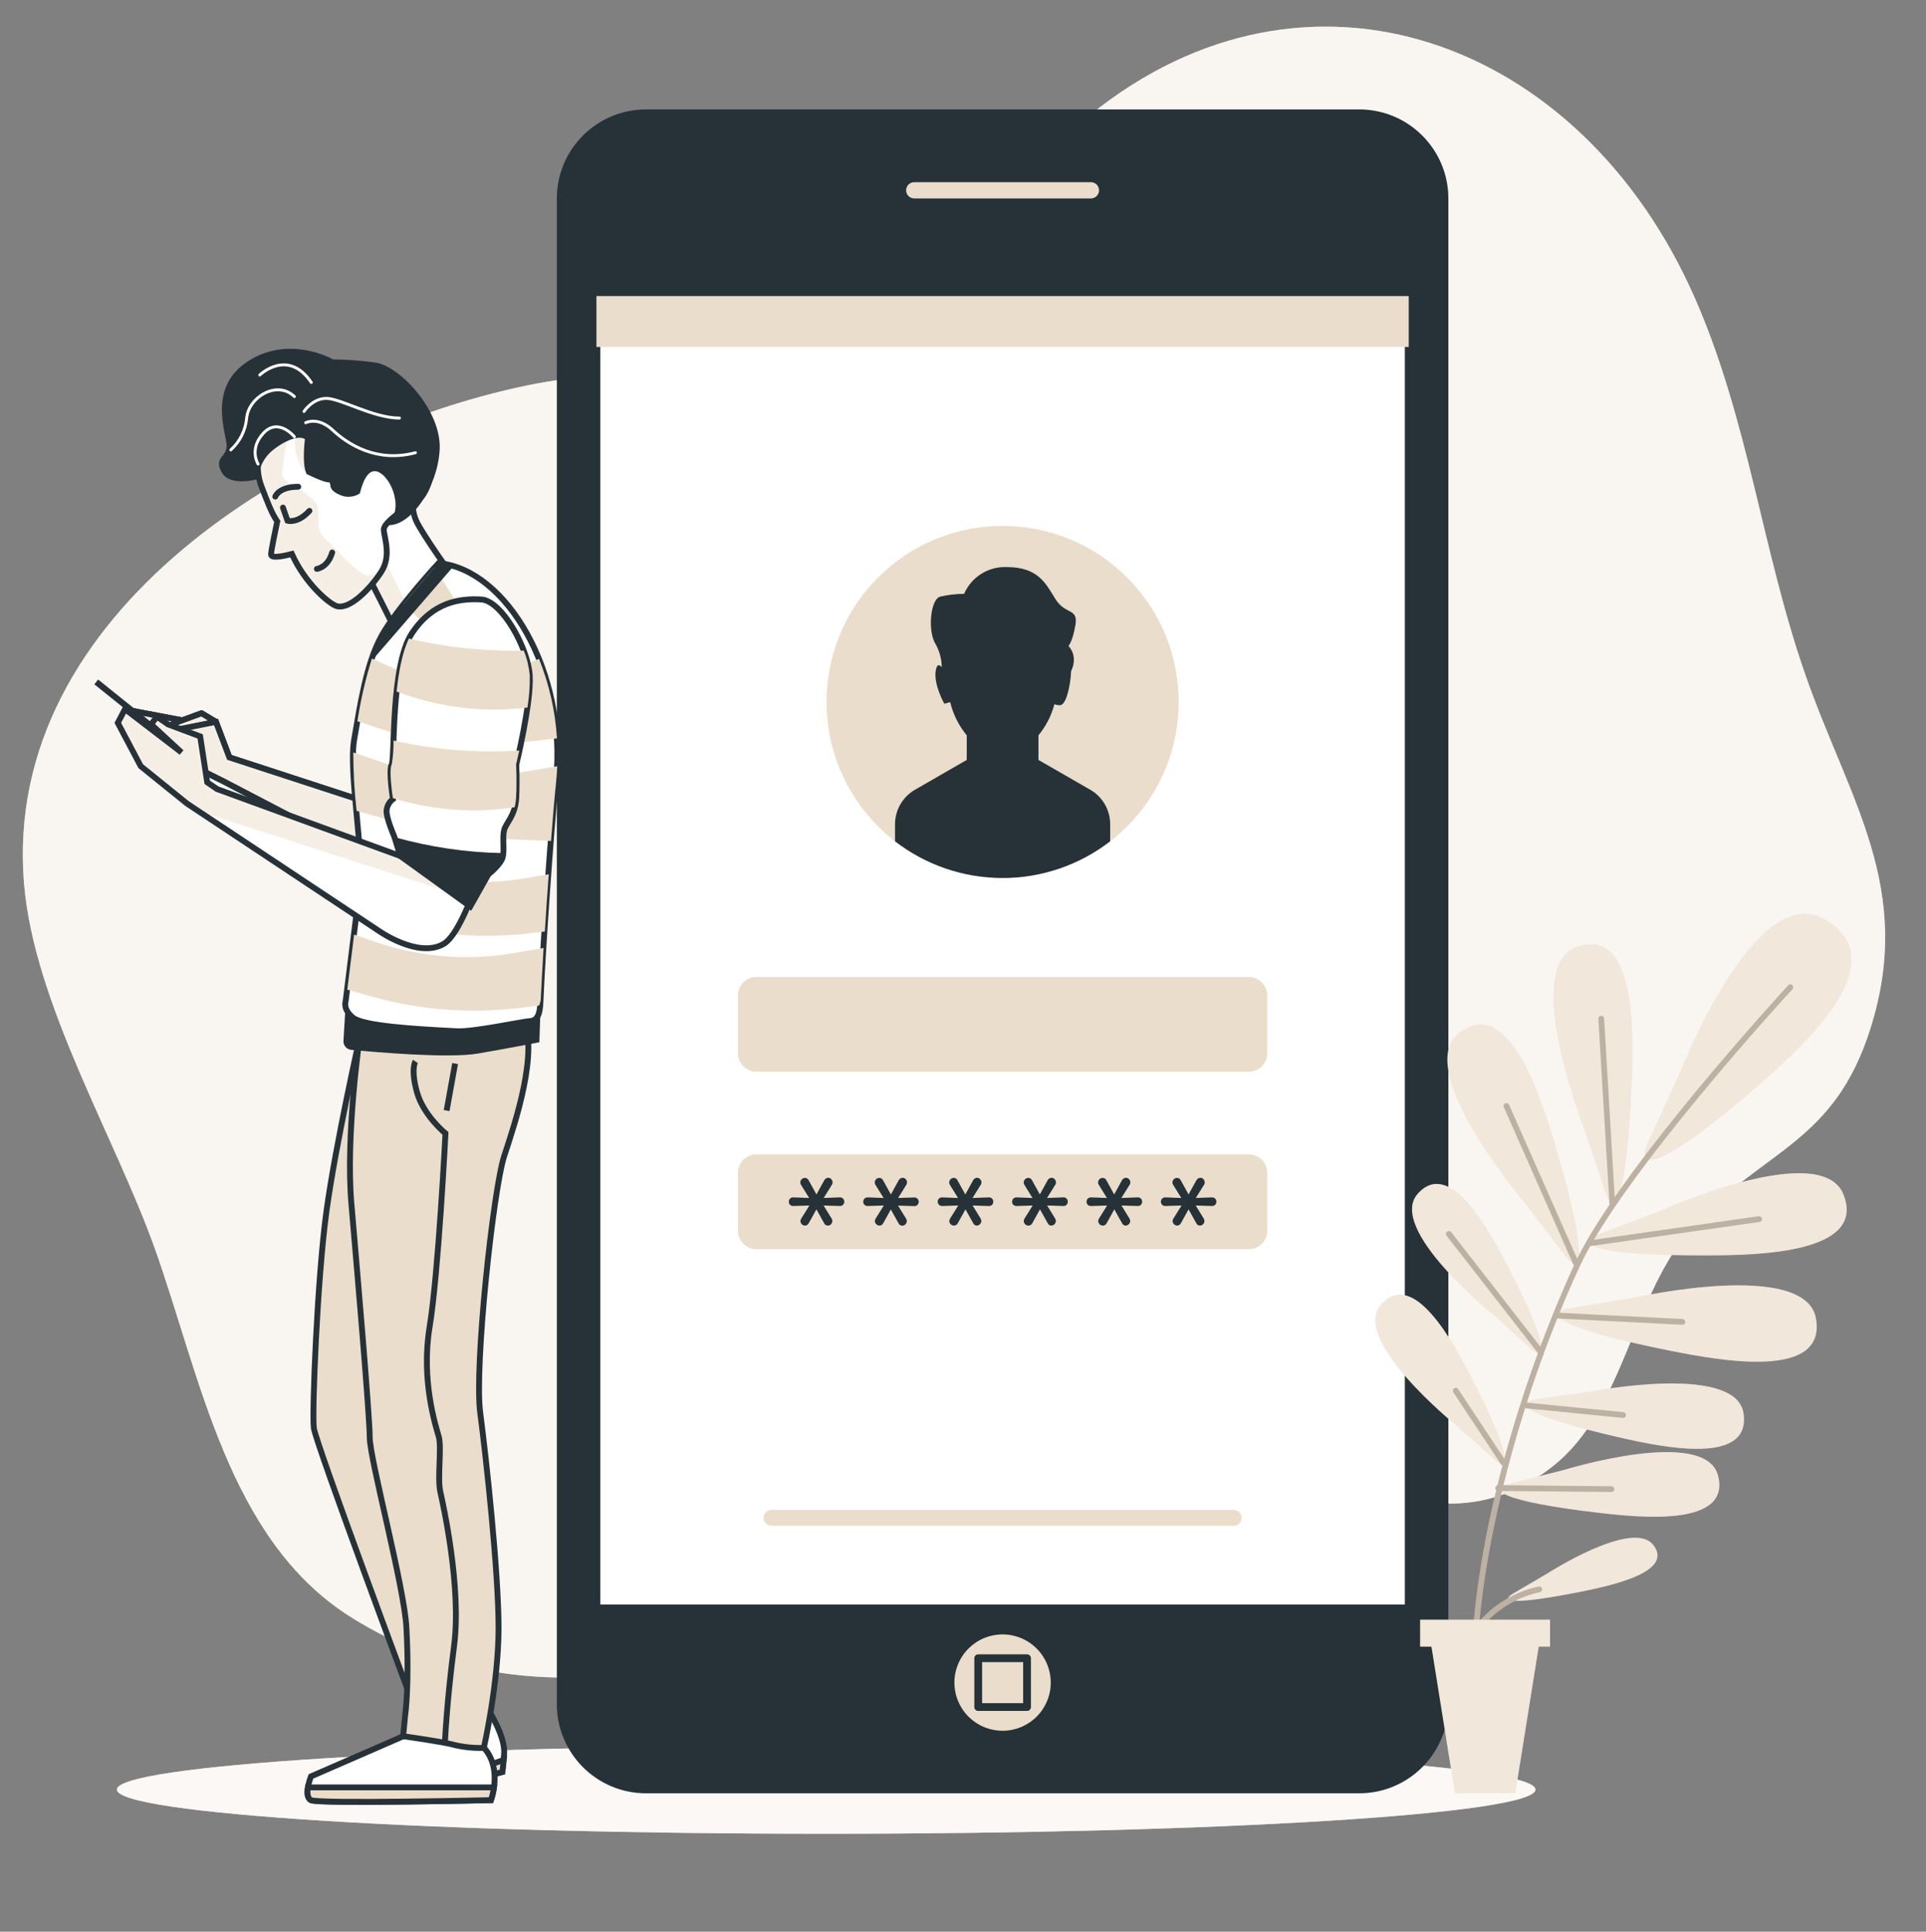 <svg width="330" height="331" viewBox="0 0 330 331" fill="none" xmlns="http://www.w3.org/2000/svg">
<rect x="0" y="0" width="330" height="331" fill="#808080" stroke="none"/>
<path d="M290.405 51.095C270.844 6.493 223.892 -10.3 186.845 19.646C172.379 31.329 163.354 49.923 145.64 57.385C129.02 64.382 107.965 62.322 89.992 66.111C51.72 74.131 0.191 104.557 4.123 151.439C5.844 171.975 19.697 194.782 26.545 213.997C34.407 236.106 39.125 263.764 59.936 276.981C95.614 299.671 138.651 281.124 170.791 262.829C188.088 252.993 197.609 246.947 216.234 250.32C233.476 253.465 249.003 264.472 265.852 251.413C278.502 241.609 279.547 221.742 290.169 210.074C302.135 196.929 314.266 195.978 320.485 176.22C328.025 152.249 316.916 137.271 309.408 115.855C301.899 94.439 299.619 72.079 290.405 51.095Z" fill="#EBDDCB"/>
<g opacity="0.7">
<path d="M290.405 51.095C270.844 6.493 223.892 -10.3 186.845 19.646C172.379 31.329 163.354 49.923 145.64 57.385C129.02 64.382 107.965 62.322 89.992 66.111C51.72 74.131 0.191 104.557 4.123 151.439C5.844 171.975 19.697 194.782 26.545 213.997C34.407 236.106 39.125 263.764 59.936 276.981C95.614 299.671 138.651 281.124 170.791 262.829C188.088 252.993 197.609 246.947 216.234 250.32C233.476 253.465 249.003 264.472 265.852 251.413C278.502 241.609 279.547 221.742 290.169 210.074C302.135 196.929 314.266 195.978 320.485 176.22C328.025 152.249 316.916 137.271 309.408 115.855C301.899 94.439 299.619 72.079 290.405 51.095Z" fill="white"/>
</g>
<path d="M141.56 314.224C208.68 314.224 263.092 310.834 263.092 306.652C263.092 302.471 208.68 299.081 141.56 299.081C74.439 299.081 20.027 302.471 20.027 306.652C20.027 310.834 74.439 314.224 141.56 314.224Z" fill="#EBDDCB"/>
<path opacity="0.8" d="M141.56 314.224C208.68 314.224 263.092 310.834 263.092 306.652C263.092 302.471 208.68 299.081 141.56 299.081C74.439 299.081 20.027 302.471 20.027 306.652C20.027 310.834 74.439 314.224 141.56 314.224Z" fill="white"/>
<path d="M232.886 18.75H110.685C102.248 18.75 95.409 25.59 95.409 34.026V292.013C95.409 300.45 102.248 307.289 110.685 307.289H232.886C241.322 307.289 248.162 300.45 248.162 292.013V34.026C248.162 25.59 241.322 18.75 232.886 18.75Z" fill="#263238"/>
<path d="M241.369 50.434H102.194V275.605H241.369V50.434Z" fill="white" stroke="#263238" stroke-width="1.337" stroke-miterlimit="10"/>
<path d="M193.117 141.613C204.898 129.832 204.898 110.731 193.117 98.95C181.336 87.169 162.235 87.169 150.454 98.95C138.673 110.731 138.673 129.832 150.454 141.613C162.235 153.393 181.336 153.393 193.117 141.613Z" fill="#EBDDCB"/>
<path d="M211.391 261.445H132.188C132.01 261.446 131.833 261.412 131.668 261.345C131.503 261.277 131.353 261.178 131.227 261.052C131.1 260.926 131 260.777 130.931 260.612C130.863 260.448 130.828 260.271 130.828 260.093C130.827 259.914 130.861 259.737 130.929 259.571C130.997 259.406 131.097 259.255 131.224 259.129C131.35 259.002 131.501 258.902 131.666 258.834C131.832 258.766 132.009 258.732 132.188 258.733H211.391C211.569 258.733 211.745 258.768 211.91 258.836C212.074 258.905 212.224 259.005 212.35 259.132C212.475 259.258 212.575 259.408 212.642 259.573C212.71 259.738 212.744 259.915 212.743 260.093C212.743 260.452 212.6 260.796 212.347 261.049C212.093 261.303 211.749 261.445 211.391 261.445Z" fill="#EBDDCB"/>
<path d="M213.97 167.407H129.601C127.86 167.407 126.449 168.818 126.449 170.559V180.505C126.449 182.246 127.86 183.658 129.601 183.658H213.97C215.711 183.658 217.122 182.246 217.122 180.505V170.559C217.122 168.818 215.711 167.407 213.97 167.407Z" fill="#EBDDCB"/>
<path d="M213.97 197.802H129.601C127.86 197.802 126.449 199.213 126.449 200.954V210.9C126.449 212.641 127.86 214.052 129.601 214.052H213.97C215.711 214.052 217.122 212.641 217.122 210.9V200.954C217.122 199.213 215.711 197.802 213.97 197.802Z" fill="#EBDDCB"/>
<path d="M186.806 135.329L177.93 130.219V125.997C179.215 124.442 180.146 122.626 180.658 120.675C180.964 120.783 181.285 120.839 181.609 120.84C182.71 120.84 183.41 117.427 183.528 114.99C184.809 112.278 183.064 110.69 183.064 110.69C183.064 110.69 183.787 109.966 184.267 107.065C184.746 104.164 182.576 105.375 180.886 102.718C179.196 100.06 177.985 97.167 172.434 97.167C170.905 97.117 169.396 97.528 168.103 98.346C166.81 99.165 165.794 100.354 165.185 101.758C163.804 101.763 162.427 101.924 161.081 102.238C159.383 102.718 158.904 108.276 160.35 110.454C160.998 111.644 161.343 112.975 161.357 114.33C160.971 113.858 160.57 113.732 160.35 114.802C159.871 117.215 161.805 120.596 161.805 120.596L162.803 120.313C163.306 122.398 164.277 124.342 165.641 125.997V130.219L156.765 135.329C155.729 135.928 154.868 136.789 154.269 137.825C153.67 138.861 153.354 140.037 153.353 141.234V144.159C158.632 148.237 165.115 150.449 171.786 150.449C178.457 150.449 184.939 148.237 190.218 144.159V141.234C190.219 140.037 189.904 138.86 189.305 137.824C188.706 136.787 187.844 135.927 186.806 135.329Z" fill="#263238"/>
<path d="M137.935 210.011C137.732 210.009 137.537 209.927 137.393 209.783C137.315 209.714 137.253 209.629 137.211 209.535C137.169 209.44 137.148 209.337 137.149 209.233C137.151 209.091 137.192 208.953 137.267 208.832L138.682 206.568L135.922 206.654C135.818 206.661 135.714 206.645 135.617 206.609C135.519 206.572 135.43 206.515 135.356 206.442C135.228 206.298 135.157 206.112 135.157 205.919C135.157 205.726 135.228 205.54 135.356 205.396C135.429 205.32 135.517 205.261 135.615 205.223C135.713 205.185 135.818 205.169 135.922 205.176L138.643 205.278L137.243 203.022C137.167 202.899 137.126 202.758 137.125 202.613C137.124 202.509 137.146 202.407 137.188 202.312C137.23 202.217 137.292 202.132 137.369 202.063C137.513 201.92 137.708 201.838 137.911 201.835C138.045 201.836 138.176 201.875 138.289 201.947C138.402 202.019 138.492 202.122 138.548 202.244L139.893 204.673L141.221 202.259C141.284 202.131 141.381 202.022 141.502 201.944C141.623 201.866 141.762 201.823 141.905 201.819C142.005 201.82 142.103 201.841 142.194 201.882C142.284 201.922 142.366 201.981 142.432 202.055C142.576 202.205 142.656 202.405 142.652 202.613C142.652 202.748 142.617 202.881 142.55 202.998L141.127 205.278L143.887 205.176C143.991 205.169 144.096 205.185 144.194 205.223C144.292 205.261 144.38 205.32 144.453 205.396C144.587 205.536 144.66 205.722 144.657 205.915C144.657 206.11 144.584 206.298 144.453 206.442C144.379 206.515 144.29 206.572 144.192 206.609C144.095 206.645 143.991 206.661 143.887 206.654L141.111 206.568L142.495 208.809C142.573 208.934 142.613 209.078 142.613 209.225C142.613 209.434 142.53 209.634 142.383 209.781C142.235 209.929 142.035 210.011 141.827 210.011C141.692 210.01 141.561 209.969 141.449 209.893C141.337 209.818 141.25 209.711 141.198 209.587L139.885 207.228L138.58 209.587C138.522 209.71 138.431 209.815 138.317 209.89C138.203 209.965 138.071 210.007 137.935 210.011Z" fill="#263238"/>
<path d="M150.688 210.011C150.484 210.009 150.29 209.927 150.145 209.783C150.068 209.714 150.006 209.629 149.964 209.535C149.922 209.44 149.901 209.337 149.901 209.233C149.904 209.091 149.945 208.953 150.019 208.832L151.434 206.568L148.683 206.654C148.578 206.659 148.473 206.643 148.374 206.606C148.276 206.57 148.185 206.514 148.109 206.442C148.004 206.334 147.935 206.198 147.909 206.05C147.884 205.902 147.903 205.75 147.965 205.614C148.027 205.477 148.128 205.362 148.256 205.284C148.384 205.206 148.533 205.169 148.683 205.176L151.395 205.278L149.996 203.022C149.92 202.899 149.879 202.758 149.878 202.613C149.877 202.509 149.898 202.407 149.94 202.312C149.982 202.217 150.044 202.132 150.121 202.063C150.266 201.92 150.46 201.838 150.664 201.835C150.798 201.836 150.929 201.875 151.042 201.947C151.154 202.019 151.244 202.122 151.301 202.244L152.645 204.673L153.974 202.259C154.037 202.131 154.134 202.022 154.255 201.944C154.375 201.866 154.515 201.823 154.658 201.819C154.757 201.819 154.856 201.84 154.947 201.88C155.038 201.921 155.119 201.981 155.185 202.055C155.258 202.128 155.315 202.216 155.354 202.311C155.393 202.407 155.413 202.51 155.413 202.613C155.41 202.749 155.372 202.882 155.303 202.998L153.88 205.278L156.647 205.192C156.751 205.185 156.854 205.201 156.951 205.239C157.047 205.277 157.134 205.336 157.205 205.412C157.339 205.551 157.413 205.738 157.41 205.931C157.409 206.126 157.336 206.314 157.205 206.458C157.133 206.531 157.045 206.588 156.949 206.624C156.853 206.661 156.75 206.676 156.647 206.67L153.864 206.584L155.248 208.824C155.325 208.949 155.366 209.094 155.366 209.241C155.366 209.449 155.283 209.649 155.135 209.797C154.988 209.944 154.788 210.027 154.579 210.027C154.444 210.025 154.313 209.984 154.201 209.909C154.09 209.833 154.002 209.727 153.95 209.603L152.637 207.244L151.332 209.603C151.272 209.723 151.18 209.825 151.067 209.897C150.953 209.969 150.822 210.008 150.688 210.011Z" fill="#263238"/>
<path d="M163.448 210.011C163.242 210.011 163.044 209.929 162.897 209.783C162.82 209.714 162.758 209.629 162.716 209.535C162.674 209.44 162.653 209.337 162.654 209.233C162.656 209.091 162.697 208.953 162.772 208.832L164.187 206.568L161.435 206.654C161.287 206.66 161.14 206.622 161.014 206.544C160.888 206.467 160.787 206.353 160.726 206.218C160.664 206.083 160.644 205.933 160.668 205.787C160.692 205.64 160.76 205.504 160.861 205.396C160.935 205.321 161.025 205.262 161.124 205.224C161.223 205.186 161.329 205.17 161.435 205.176L164.148 205.278L162.748 203.022C162.672 202.899 162.631 202.758 162.63 202.613C162.633 202.51 162.655 202.408 162.697 202.314C162.739 202.219 162.799 202.134 162.874 202.063C163.02 201.918 163.218 201.836 163.424 201.835C163.557 201.837 163.686 201.877 163.797 201.949C163.909 202.021 163.997 202.123 164.053 202.244L165.398 204.673L166.726 202.259C166.789 202.131 166.886 202.022 167.007 201.944C167.128 201.866 167.267 201.823 167.41 201.819C167.51 201.819 167.608 201.84 167.699 201.88C167.79 201.921 167.871 201.981 167.937 202.055C168.01 202.128 168.068 202.216 168.107 202.311C168.146 202.407 168.166 202.51 168.165 202.613C168.162 202.749 168.124 202.882 168.055 202.998L166.632 205.278L169.399 205.176C169.501 205.166 169.604 205.178 169.701 205.211C169.798 205.244 169.886 205.297 169.961 205.367C170.035 205.437 170.094 205.522 170.133 205.617C170.171 205.711 170.19 205.813 170.186 205.915C170.187 206.109 170.117 206.297 169.989 206.442C169.915 206.515 169.826 206.572 169.729 206.609C169.631 206.645 169.527 206.661 169.423 206.654L166.648 206.568L168.024 208.809C168.101 208.934 168.142 209.078 168.141 209.225C168.139 209.329 168.116 209.43 168.074 209.525C168.033 209.619 167.973 209.704 167.898 209.776C167.829 209.849 167.747 209.908 167.655 209.949C167.563 209.989 167.464 210.011 167.363 210.011C167.229 210.009 167.099 209.968 166.989 209.892C166.879 209.817 166.793 209.711 166.742 209.587L165.421 207.228L164.116 209.587C164.057 209.714 163.963 209.822 163.844 209.897C163.726 209.973 163.588 210.012 163.448 210.011Z" fill="#263238"/>
<path d="M176.2 210.011C175.994 210.011 175.796 209.929 175.65 209.783C175.502 209.638 175.417 209.441 175.414 209.233C175.411 209.092 175.45 208.953 175.524 208.832L176.939 206.568L174.187 206.654C174.082 206.659 173.977 206.643 173.879 206.606C173.78 206.57 173.69 206.514 173.613 206.442C173.485 206.298 173.414 206.112 173.414 205.919C173.414 205.726 173.485 205.54 173.613 205.396C173.689 205.323 173.779 205.266 173.878 205.228C173.977 205.19 174.082 205.173 174.187 205.176L176.908 205.278L175.516 203.022C175.44 202.899 175.399 202.758 175.398 202.613C175.401 202.51 175.423 202.408 175.465 202.314C175.507 202.219 175.567 202.134 175.642 202.063C175.788 201.918 175.986 201.836 176.192 201.835C176.326 201.836 176.457 201.875 176.57 201.947C176.683 202.019 176.772 202.122 176.829 202.244L178.165 204.673L179.494 202.259C179.557 202.131 179.654 202.022 179.775 201.944C179.895 201.866 180.035 201.823 180.178 201.819C180.278 201.819 180.376 201.84 180.467 201.88C180.558 201.921 180.639 201.981 180.705 202.055C180.778 202.128 180.835 202.216 180.875 202.311C180.914 202.407 180.934 202.51 180.933 202.613C180.93 202.749 180.892 202.882 180.823 202.998L179.4 205.278L182.167 205.176C182.269 205.166 182.372 205.178 182.469 205.211C182.565 205.244 182.654 205.297 182.729 205.367C182.803 205.437 182.862 205.522 182.901 205.617C182.939 205.711 182.957 205.813 182.954 205.915C182.955 206.109 182.885 206.297 182.757 206.442C182.683 206.515 182.594 206.572 182.497 206.609C182.399 206.645 182.295 206.661 182.191 206.654L179.416 206.568L180.791 208.809C180.869 208.934 180.91 209.078 180.909 209.225C180.91 209.329 180.889 209.432 180.847 209.527C180.805 209.622 180.743 209.706 180.666 209.776C180.597 209.849 180.515 209.908 180.423 209.949C180.331 209.989 180.231 210.011 180.131 210.011C179.997 210.009 179.867 209.968 179.757 209.892C179.646 209.817 179.561 209.711 179.51 209.587L178.189 207.228L176.884 209.587C176.824 209.717 176.727 209.826 176.606 209.902C176.484 209.977 176.343 210.015 176.2 210.011Z" fill="#263238"/>
<path d="M188.952 210.011C188.746 210.011 188.549 209.929 188.402 209.783C188.28 209.66 188.203 209.5 188.181 209.328C188.16 209.156 188.196 208.982 188.284 208.832L189.691 206.568L186.94 206.654C186.835 206.659 186.73 206.643 186.631 206.606C186.533 206.57 186.442 206.514 186.366 206.442C186.238 206.298 186.167 206.112 186.167 205.919C186.167 205.726 186.238 205.54 186.366 205.396C186.442 205.323 186.532 205.266 186.63 205.228C186.729 205.19 186.834 205.173 186.94 205.176L189.66 205.278L188.261 203.022C188.184 202.899 188.144 202.758 188.143 202.613C188.146 202.406 188.23 202.208 188.378 202.063C188.525 201.918 188.723 201.836 188.929 201.835C189.063 201.836 189.194 201.875 189.306 201.947C189.419 202.019 189.509 202.122 189.566 202.244L190.902 204.673L192.231 202.259C192.294 202.131 192.391 202.022 192.512 201.944C192.632 201.866 192.772 201.823 192.915 201.819C193.016 201.819 193.115 201.839 193.207 201.88C193.3 201.921 193.382 201.98 193.45 202.055C193.594 202.205 193.673 202.405 193.67 202.613C193.667 202.749 193.629 202.882 193.56 202.998L192.137 205.278L194.904 205.176C195.006 205.166 195.109 205.178 195.205 205.211C195.302 205.244 195.391 205.297 195.465 205.367C195.54 205.437 195.598 205.522 195.637 205.617C195.676 205.711 195.694 205.813 195.69 205.915C195.692 206.109 195.622 206.297 195.494 206.442C195.42 206.515 195.331 206.572 195.233 206.609C195.136 206.645 195.032 206.661 194.928 206.654L192.152 206.568L193.528 208.809C193.606 208.934 193.647 209.078 193.646 209.225C193.647 209.329 193.626 209.432 193.583 209.527C193.541 209.622 193.48 209.706 193.402 209.776C193.334 209.849 193.251 209.908 193.159 209.949C193.067 209.989 192.968 210.011 192.868 210.011C192.734 210.009 192.604 209.968 192.494 209.892C192.383 209.817 192.297 209.711 192.247 209.587L190.926 207.228L189.621 209.587C189.562 209.714 189.467 209.822 189.349 209.897C189.23 209.973 189.093 210.012 188.952 210.011Z" fill="#263238"/>
<path d="M201.704 210.011C201.501 210.009 201.306 209.927 201.162 209.783C201.085 209.714 201.023 209.629 200.981 209.535C200.939 209.44 200.918 209.337 200.918 209.233C200.921 209.091 200.961 208.953 201.036 208.832L202.444 206.568L199.692 206.654C199.591 206.662 199.489 206.648 199.393 206.615C199.297 206.581 199.21 206.528 199.136 206.458C199.062 206.388 199.003 206.304 198.964 206.211C198.924 206.117 198.904 206.017 198.906 205.915C198.905 205.819 198.924 205.724 198.96 205.635C198.996 205.546 199.05 205.465 199.118 205.396C199.19 205.32 199.279 205.261 199.376 205.223C199.474 205.185 199.579 205.169 199.684 205.176L202.404 205.278L201.005 203.022C200.929 202.899 200.888 202.758 200.887 202.613C200.89 202.406 200.975 202.208 201.123 202.063C201.269 201.918 201.467 201.836 201.673 201.835C201.807 201.836 201.938 201.875 202.051 201.947C202.163 202.019 202.253 202.122 202.31 202.244L203.646 204.673L204.983 202.259C205.045 202.132 205.141 202.023 205.26 201.946C205.379 201.868 205.517 201.825 205.659 201.819C205.76 201.819 205.859 201.839 205.952 201.88C206.044 201.921 206.126 201.98 206.194 202.055C206.338 202.205 206.417 202.405 206.414 202.613C206.413 202.748 206.378 202.881 206.312 202.998L204.889 205.278L207.648 205.176C207.753 205.169 207.858 205.185 207.956 205.223C208.054 205.261 208.142 205.32 208.214 205.396C208.348 205.536 208.422 205.722 208.419 205.915C208.418 206.11 208.345 206.298 208.214 206.442C208.14 206.515 208.052 206.572 207.954 206.609C207.856 206.645 207.752 206.661 207.648 206.654L204.873 206.568L206.249 208.809C206.326 208.934 206.367 209.078 206.367 209.225C206.364 209.433 206.279 209.63 206.131 209.776C205.988 209.922 205.793 210.006 205.588 210.011C205.455 210.009 205.325 209.968 205.214 209.892C205.104 209.817 205.018 209.711 204.967 209.587L203.646 207.228L202.341 209.587C202.285 209.71 202.195 209.814 202.083 209.889C201.97 209.964 201.839 210.006 201.704 210.011Z" fill="#263238"/>
<g style="mix-blend-mode:multiply">
<path d="M241.369 50.733H102.194V59.452H241.369V50.733Z" fill="#EBDDCB"/>
</g>
<path d="M186.916 34.671H156.647C156.101 34.671 155.577 34.454 155.19 34.068C154.804 33.681 154.587 33.157 154.587 32.611C154.587 32.065 154.804 31.541 155.19 31.155C155.577 30.768 156.101 30.551 156.647 30.551H186.916C187.462 30.551 187.986 30.768 188.373 31.155C188.759 31.541 188.976 32.065 188.976 32.611C188.976 33.157 188.759 33.681 188.373 34.068C187.986 34.454 187.462 34.671 186.916 34.671Z" fill="#EBDDCB" stroke="#263238" stroke-width="1.337" stroke-linecap="round" stroke-linejoin="round"/>
<path d="M180.037 288.326C180.038 286.693 179.555 285.095 178.649 283.737C177.742 282.378 176.453 281.319 174.944 280.693C173.436 280.067 171.775 279.903 170.173 280.221C168.571 280.539 167.099 281.326 165.944 282.481C164.789 283.636 164.003 285.107 163.685 286.709C163.366 288.312 163.53 289.972 164.156 291.481C164.782 292.99 165.841 294.279 167.2 295.185C168.559 296.092 170.156 296.575 171.789 296.573C173.976 296.571 176.073 295.702 177.619 294.155C179.165 292.609 180.035 290.513 180.037 288.326Z" fill="#EBDDCB"/>
<path d="M175.972 284.143H167.607V292.508H175.972V284.143Z" fill="#EBDDCB" stroke="#263238" stroke-width="1.337" stroke-linecap="round" stroke-linejoin="round"/>
<path d="M271.434 193.399C271.434 193.399 260.474 165.551 270.231 162.241C280.389 158.79 279.94 177.179 279.547 186.142C278.722 205.294 276.607 208.856 275.027 204.178L271.434 193.399ZM268.139 215.122C271.151 219.053 272 214.98 266.567 196.591C264.02 187.943 258.485 170.449 249.994 177.014C241.841 183.304 261.244 206.104 261.244 206.104L268.139 215.122ZM262.321 231.082C265.191 233.629 265.246 230.414 258.43 217.135C255.23 210.916 248.461 198.328 242.918 204.555C237.595 210.562 255.733 225.162 255.733 225.162L262.321 231.082ZM256.032 250.061C258.901 252.616 258.956 249.393 252.14 236.121C248.94 229.903 242.171 217.307 236.628 223.542C231.337 229.564 249.42 244.164 249.42 244.164L256.032 250.061ZM274.193 211.427C269.602 213.219 273.25 215.169 292.425 215.114C301.42 215.114 319.785 214.705 315.87 204.712C312.12 195.113 284.807 207.338 284.807 207.338L274.193 211.427ZM268.965 224.195C264.106 225.036 267.298 227.678 286.104 231.436C294.918 233.205 312.993 236.467 311.145 225.932C309.376 215.774 280.176 222.331 280.176 222.331L268.965 224.195ZM263.115 239.785C258.98 240.383 261.622 242.686 277.432 246.303C284.846 248.001 300.059 251.185 298.739 242.199C297.481 233.551 272.636 238.441 272.636 238.441L263.115 239.785ZM258.673 254.228C254.624 255.258 257.494 257.27 273.611 259.189C281.159 260.085 296.624 261.642 294.367 252.844C292.19 244.4 268.006 251.877 268.006 251.877L258.673 254.228ZM282.37 195.757C280.011 201.041 284.909 200.239 301.561 185.71C309.36 178.893 325.006 164.631 312.615 157.532C300.72 150.708 287.928 183.634 287.928 183.634L282.37 195.757ZM259.287 273.042C256.794 274.496 259.239 275.062 270.671 272.782C276.033 271.721 286.938 269.362 283.25 264.708C279.681 260.227 265.057 269.661 265.057 269.661L259.287 273.042Z" fill="#EBDDCB"/>
<path opacity="0.3" d="M271.434 193.399C271.434 193.399 260.474 165.551 270.231 162.241C280.389 158.79 279.94 177.179 279.547 186.142C278.722 205.294 276.607 208.856 275.027 204.178L271.434 193.399ZM268.139 215.122C271.151 219.053 272 214.98 266.567 196.591C264.02 187.943 258.485 170.449 249.994 177.014C241.841 183.304 261.244 206.104 261.244 206.104L268.139 215.122ZM262.321 231.082C265.191 233.629 265.246 230.414 258.43 217.135C255.23 210.916 248.461 198.328 242.918 204.555C237.595 210.562 255.733 225.162 255.733 225.162L262.321 231.082ZM256.032 250.061C258.901 252.616 258.956 249.393 252.14 236.121C248.94 229.903 242.171 217.307 236.628 223.542C231.337 229.564 249.42 244.164 249.42 244.164L256.032 250.061ZM274.193 211.427C269.602 213.219 273.25 215.169 292.425 215.114C301.42 215.114 319.785 214.705 315.87 204.712C312.12 195.113 284.807 207.338 284.807 207.338L274.193 211.427ZM268.965 224.195C264.106 225.036 267.298 227.678 286.104 231.436C294.918 233.205 312.993 236.467 311.145 225.932C309.376 215.774 280.176 222.331 280.176 222.331L268.965 224.195ZM263.115 239.785C258.98 240.383 261.622 242.686 277.432 246.303C284.846 248.001 300.059 251.185 298.739 242.199C297.481 233.551 272.636 238.441 272.636 238.441L263.115 239.785ZM258.673 254.228C254.624 255.258 257.494 257.27 273.611 259.189C281.159 260.085 296.624 261.642 294.367 252.844C292.19 244.4 268.006 251.877 268.006 251.877L258.673 254.228ZM282.37 195.757C280.011 201.041 284.909 200.239 301.561 185.71C309.36 178.893 325.006 164.631 312.615 157.532C300.72 150.708 287.928 183.634 287.928 183.634L282.37 195.757ZM259.287 273.042C256.794 274.496 259.239 275.062 270.671 272.782C276.033 271.721 286.938 269.362 283.25 264.708C279.681 260.227 265.057 269.661 265.057 269.661L259.287 273.042Z" fill="white"/>
<path d="M276.269 206.363L274.358 174.577ZM270.223 216.851L258.147 189.515ZM301.388 208.903L272.448 213.054ZM263.965 231.585L248.295 211.482ZM266.716 225.421L288.306 226.506ZM261.606 240.839L278.116 242.474ZM257.62 250.635L249.42 238.299ZM256.676 254.991L276.088 255.171ZM252.745 291.408C252.875 291.398 252.996 291.337 253.082 291.238C253.167 291.139 253.21 291.011 253.201 290.881C251.967 272.342 259.137 241.979 270.64 217.056C277.991 201.127 306.805 169.82 307.112 169.506C307.204 169.413 307.257 169.287 307.257 169.156C307.257 169.025 307.204 168.899 307.112 168.806C307.066 168.761 307.013 168.724 306.953 168.7C306.894 168.675 306.83 168.662 306.766 168.662C306.702 168.662 306.638 168.675 306.579 168.7C306.519 168.724 306.465 168.761 306.42 168.806C306.129 169.121 277.197 200.546 269.783 216.616C258.068 242.144 250.992 271.957 252.25 290.944C252.26 291.069 252.316 291.186 252.408 291.272C252.499 291.358 252.62 291.406 252.745 291.408ZM276.261 206.851C276.391 206.843 276.513 206.784 276.599 206.687C276.686 206.59 276.731 206.462 276.725 206.332L274.846 174.53C274.843 174.465 274.827 174.402 274.799 174.343C274.771 174.285 274.732 174.232 274.684 174.189C274.635 174.146 274.579 174.113 274.518 174.092C274.456 174.07 274.392 174.062 274.327 174.066C274.197 174.074 274.075 174.133 273.988 174.23C273.902 174.327 273.857 174.455 273.863 174.585L275.773 206.371C275.78 206.496 275.834 206.614 275.924 206.701C276.015 206.787 276.136 206.835 276.261 206.835V206.851ZM270.396 217.3C270.514 217.246 270.606 217.149 270.653 217.028C270.7 216.908 270.698 216.774 270.647 216.655L258.563 189.318C258.511 189.2 258.414 189.106 258.293 189.059C258.172 189.012 258.038 189.015 257.919 189.067C257.8 189.119 257.707 189.216 257.659 189.337C257.612 189.458 257.615 189.593 257.667 189.712L269.743 217.048C269.781 217.136 269.844 217.211 269.923 217.264C270.003 217.317 270.096 217.346 270.191 217.347C270.273 217.351 270.354 217.335 270.427 217.3H270.396ZM272.487 213.526L301.412 209.39C301.482 209.389 301.55 209.373 301.614 209.343C301.677 209.313 301.733 209.27 301.778 209.217C301.824 209.164 301.857 209.102 301.877 209.035C301.896 208.968 301.902 208.897 301.892 208.828C301.883 208.759 301.859 208.692 301.822 208.633C301.785 208.574 301.736 208.523 301.678 208.484C301.62 208.445 301.554 208.419 301.485 208.407C301.416 208.395 301.346 208.398 301.278 208.415L272.353 212.551C272.224 212.559 272.104 212.619 272.018 212.716C271.933 212.813 271.889 212.941 271.897 213.07C271.906 213.199 271.965 213.32 272.062 213.405C272.16 213.491 272.287 213.534 272.416 213.526H272.487ZM264.24 231.978C264.343 231.898 264.409 231.78 264.425 231.65C264.442 231.52 264.406 231.39 264.326 231.286L248.649 211.144C248.569 211.039 248.451 210.971 248.32 210.954C248.19 210.937 248.058 210.973 247.953 211.053C247.849 211.133 247.781 211.252 247.764 211.382C247.747 211.513 247.783 211.645 247.863 211.749L263.572 231.923C263.617 231.982 263.676 232.029 263.742 232.062C263.809 232.095 263.882 232.112 263.957 232.112C264.074 232.106 264.186 232.059 264.271 231.978H264.24ZM288.738 226.53C288.742 226.4 288.695 226.273 288.607 226.177C288.519 226.082 288.396 226.025 288.266 226.019L266.716 224.926C266.595 224.934 266.481 224.987 266.397 225.073C266.312 225.16 266.261 225.275 266.256 225.396C266.25 225.517 266.289 225.637 266.365 225.731C266.441 225.826 266.549 225.889 266.669 225.909L288.258 227.001C288.389 227.006 288.515 226.959 288.611 226.87C288.706 226.782 288.763 226.66 288.77 226.53H288.738ZM278.572 242.521C278.58 242.457 278.575 242.391 278.556 242.328C278.538 242.266 278.508 242.208 278.467 242.157C278.426 242.106 278.375 242.065 278.318 242.034C278.26 242.003 278.197 241.985 278.132 241.979L261.622 240.351C261.558 240.345 261.493 240.351 261.431 240.37C261.37 240.388 261.312 240.419 261.263 240.46C261.213 240.501 261.172 240.551 261.142 240.608C261.112 240.665 261.093 240.727 261.087 240.792C261.076 240.921 261.116 241.049 261.198 241.149C261.281 241.249 261.399 241.312 261.527 241.326L278.038 242.962H278.085C278.212 242.97 278.337 242.929 278.434 242.847C278.531 242.765 278.592 242.648 278.604 242.521H278.572ZM257.856 251.044C257.965 250.972 258.041 250.859 258.068 250.731C258.094 250.603 258.069 250.469 257.997 250.36L249.836 238.024C249.762 237.918 249.649 237.845 249.521 237.82C249.394 237.795 249.262 237.82 249.152 237.89C249.043 237.963 248.967 238.075 248.941 238.203C248.914 238.331 248.939 238.465 249.011 238.574L257.172 250.91C257.218 250.978 257.281 251.033 257.353 251.071C257.426 251.109 257.506 251.13 257.588 251.13C257.695 251.136 257.8 251.106 257.887 251.044H257.856ZM276.583 255.171C276.581 255.042 276.53 254.918 276.439 254.826C276.348 254.734 276.225 254.68 276.096 254.676L256.684 254.495C256.555 254.495 256.431 254.547 256.34 254.638C256.248 254.729 256.197 254.853 256.197 254.983C256.195 255.048 256.206 255.112 256.229 255.173C256.253 255.233 256.289 255.289 256.334 255.335C256.38 255.381 256.434 255.418 256.495 255.442C256.555 255.467 256.619 255.479 256.684 255.478L276.096 255.659C276.162 255.662 276.228 255.652 276.291 255.629C276.353 255.606 276.41 255.571 276.459 255.525C276.507 255.48 276.546 255.425 276.573 255.364C276.599 255.303 276.614 255.238 276.615 255.171H276.583ZM250.536 284.198C250.575 284.112 253.885 274.992 263.839 272.814C263.967 272.786 264.079 272.708 264.15 272.597C264.22 272.487 264.244 272.352 264.216 272.224C264.184 272.099 264.105 271.99 263.996 271.921C263.886 271.852 263.754 271.828 263.627 271.855C253.131 274.15 249.648 283.781 249.608 283.876C249.568 284 249.577 284.135 249.635 284.252C249.692 284.37 249.792 284.46 249.915 284.505H250.072C250.177 284.514 250.282 284.489 250.371 284.434C250.46 284.378 250.529 284.296 250.568 284.198H250.536ZM252.745 291.408C252.875 291.398 252.996 291.337 253.082 291.238C253.167 291.139 253.21 291.011 253.201 290.881C251.967 272.342 259.137 241.979 270.64 217.056C277.991 201.127 306.805 169.82 307.112 169.506C307.204 169.413 307.257 169.287 307.257 169.156C307.257 169.025 307.204 168.899 307.112 168.806C307.066 168.761 307.013 168.724 306.953 168.7C306.894 168.675 306.83 168.662 306.766 168.662C306.702 168.662 306.638 168.675 306.579 168.7C306.519 168.724 306.465 168.761 306.42 168.806C306.129 169.121 277.197 200.546 269.783 216.616C258.068 242.144 250.992 271.957 252.25 290.944C252.26 291.069 252.316 291.186 252.408 291.272C252.499 291.358 252.62 291.406 252.745 291.408ZM276.261 206.851C276.391 206.843 276.513 206.784 276.599 206.687C276.686 206.59 276.731 206.462 276.725 206.332L274.846 174.53C274.843 174.465 274.827 174.402 274.799 174.343C274.771 174.285 274.732 174.232 274.684 174.189C274.635 174.146 274.579 174.113 274.518 174.092C274.456 174.07 274.392 174.062 274.327 174.066C274.197 174.074 274.075 174.133 273.988 174.23C273.902 174.327 273.857 174.455 273.863 174.585L275.773 206.371C275.78 206.496 275.834 206.614 275.924 206.701C276.015 206.787 276.136 206.835 276.261 206.835V206.851ZM270.396 217.3C270.514 217.246 270.606 217.149 270.653 217.028C270.7 216.908 270.698 216.774 270.647 216.655L258.563 189.318C258.511 189.2 258.414 189.106 258.293 189.059C258.172 189.012 258.038 189.015 257.919 189.067C257.8 189.119 257.707 189.216 257.659 189.337C257.612 189.458 257.615 189.593 257.667 189.712L269.743 217.048C269.781 217.136 269.844 217.211 269.923 217.264C270.003 217.317 270.096 217.346 270.191 217.347C270.273 217.351 270.354 217.335 270.427 217.3H270.396ZM272.487 213.526L301.412 209.39C301.482 209.389 301.55 209.373 301.614 209.343C301.677 209.313 301.733 209.27 301.778 209.217C301.824 209.164 301.857 209.102 301.877 209.035C301.896 208.968 301.902 208.897 301.892 208.828C301.883 208.759 301.859 208.692 301.822 208.633C301.785 208.574 301.736 208.523 301.678 208.484C301.62 208.445 301.554 208.419 301.485 208.407C301.416 208.395 301.346 208.398 301.278 208.415L272.353 212.551C272.224 212.559 272.104 212.619 272.018 212.716C271.933 212.813 271.889 212.941 271.897 213.07C271.906 213.199 271.965 213.32 272.062 213.405C272.16 213.491 272.287 213.534 272.416 213.526H272.487ZM264.24 231.978C264.343 231.898 264.409 231.78 264.425 231.65C264.442 231.52 264.406 231.39 264.326 231.286L248.649 211.144C248.61 211.092 248.56 211.049 248.503 211.016C248.447 210.984 248.385 210.963 248.32 210.954C248.255 210.946 248.19 210.95 248.127 210.967C248.064 210.984 248.005 211.013 247.953 211.053C247.902 211.093 247.859 211.142 247.826 211.199C247.794 211.255 247.773 211.318 247.764 211.382C247.756 211.447 247.76 211.513 247.777 211.576C247.794 211.638 247.823 211.697 247.863 211.749L263.572 231.923C263.617 231.982 263.676 232.029 263.742 232.062C263.809 232.095 263.882 232.112 263.957 232.112C264.074 232.106 264.186 232.059 264.271 231.978H264.24ZM288.738 226.53C288.742 226.4 288.695 226.273 288.607 226.177C288.519 226.082 288.396 226.025 288.266 226.019L266.716 224.926C266.595 224.934 266.481 224.987 266.397 225.073C266.312 225.16 266.261 225.275 266.256 225.396C266.25 225.517 266.289 225.637 266.365 225.731C266.441 225.826 266.549 225.889 266.669 225.909L288.258 227.001C288.389 227.006 288.515 226.959 288.611 226.87C288.706 226.782 288.763 226.66 288.77 226.53H288.738ZM278.572 242.521C278.58 242.457 278.575 242.391 278.556 242.328C278.538 242.266 278.508 242.208 278.467 242.157C278.426 242.106 278.375 242.065 278.318 242.034C278.26 242.003 278.197 241.985 278.132 241.979L261.622 240.351C261.558 240.345 261.493 240.351 261.431 240.37C261.37 240.388 261.312 240.419 261.263 240.46C261.213 240.501 261.172 240.551 261.142 240.608C261.112 240.665 261.093 240.727 261.087 240.792C261.076 240.921 261.116 241.049 261.198 241.149C261.281 241.249 261.399 241.312 261.527 241.326L278.038 242.962H278.085C278.212 242.97 278.337 242.929 278.434 242.847C278.531 242.765 278.592 242.648 278.604 242.521H278.572ZM257.856 251.044C257.965 250.972 258.041 250.859 258.068 250.731C258.094 250.603 258.069 250.469 257.997 250.36L249.836 238.024C249.762 237.918 249.649 237.845 249.521 237.82C249.394 237.795 249.262 237.82 249.152 237.89C249.043 237.963 248.967 238.075 248.941 238.203C248.914 238.331 248.939 238.465 249.011 238.574L257.172 250.91C257.218 250.978 257.281 251.033 257.353 251.071C257.426 251.109 257.506 251.13 257.588 251.13C257.695 251.136 257.8 251.106 257.887 251.044H257.856ZM276.583 255.171C276.581 255.042 276.53 254.918 276.439 254.826C276.348 254.734 276.225 254.68 276.096 254.676L256.684 254.495C256.555 254.495 256.431 254.547 256.34 254.638C256.248 254.729 256.197 254.853 256.197 254.983C256.195 255.048 256.206 255.112 256.229 255.173C256.253 255.233 256.289 255.289 256.334 255.335C256.38 255.381 256.434 255.418 256.495 255.442C256.555 255.467 256.619 255.479 256.684 255.478L276.096 255.659C276.162 255.662 276.228 255.652 276.291 255.629C276.353 255.606 276.41 255.571 276.459 255.525C276.507 255.48 276.546 255.425 276.573 255.364C276.599 255.303 276.614 255.238 276.615 255.171H276.583ZM250.536 284.198C250.575 284.112 253.885 274.992 263.839 272.814C263.967 272.786 264.079 272.708 264.15 272.597C264.22 272.487 264.244 272.352 264.216 272.224C264.184 272.099 264.105 271.99 263.996 271.921C263.886 271.852 263.754 271.828 263.627 271.855C253.131 274.15 249.648 283.781 249.608 283.876C249.568 284 249.577 284.135 249.635 284.252C249.692 284.37 249.792 284.46 249.915 284.505H250.072C250.177 284.514 250.282 284.489 250.371 284.434C250.46 284.378 250.529 284.296 250.568 284.198H250.536Z" fill="#EBDDCB"/>
<path opacity="0.2" d="M276.269 206.363L274.358 174.577ZM270.223 216.851L258.147 189.515ZM301.388 208.903L272.448 213.054ZM263.965 231.585L248.295 211.482ZM266.716 225.421L288.306 226.506ZM261.606 240.839L278.116 242.474ZM257.62 250.635L249.42 238.299ZM256.676 254.991L276.088 255.171ZM252.745 291.408C252.875 291.398 252.996 291.337 253.082 291.238C253.167 291.139 253.21 291.011 253.201 290.881C251.967 272.342 259.137 241.979 270.64 217.056C277.991 201.127 306.805 169.82 307.112 169.506C307.204 169.413 307.257 169.287 307.257 169.156C307.257 169.025 307.204 168.899 307.112 168.806C307.066 168.761 307.013 168.724 306.953 168.7C306.894 168.675 306.83 168.662 306.766 168.662C306.702 168.662 306.638 168.675 306.579 168.7C306.519 168.724 306.465 168.761 306.42 168.806C306.129 169.121 277.197 200.546 269.783 216.616C258.068 242.144 250.992 271.957 252.25 290.944C252.26 291.069 252.316 291.186 252.408 291.272C252.499 291.358 252.62 291.406 252.745 291.408ZM276.261 206.851C276.391 206.843 276.513 206.784 276.599 206.687C276.686 206.59 276.731 206.462 276.725 206.332L274.846 174.53C274.843 174.465 274.827 174.402 274.799 174.343C274.771 174.285 274.732 174.232 274.684 174.189C274.635 174.146 274.579 174.113 274.518 174.092C274.456 174.07 274.392 174.062 274.327 174.066C274.197 174.074 274.075 174.133 273.988 174.23C273.902 174.327 273.857 174.455 273.863 174.585L275.773 206.371C275.78 206.496 275.834 206.614 275.924 206.701C276.015 206.787 276.136 206.835 276.261 206.835V206.851ZM270.396 217.3C270.514 217.246 270.606 217.149 270.653 217.028C270.7 216.908 270.698 216.774 270.647 216.655L258.563 189.318C258.511 189.2 258.414 189.106 258.293 189.059C258.172 189.012 258.038 189.015 257.919 189.067C257.8 189.119 257.707 189.216 257.659 189.337C257.612 189.458 257.615 189.593 257.667 189.712L269.743 217.048C269.781 217.136 269.844 217.211 269.923 217.264C270.003 217.317 270.096 217.346 270.191 217.347C270.273 217.351 270.354 217.335 270.427 217.3H270.396ZM272.487 213.526L301.412 209.39C301.482 209.389 301.55 209.373 301.614 209.343C301.677 209.313 301.733 209.27 301.778 209.217C301.824 209.164 301.857 209.102 301.877 209.035C301.896 208.968 301.902 208.897 301.892 208.828C301.883 208.759 301.859 208.692 301.822 208.633C301.785 208.574 301.736 208.523 301.678 208.484C301.62 208.445 301.554 208.419 301.485 208.407C301.416 208.395 301.346 208.398 301.278 208.415L272.353 212.551C272.224 212.559 272.104 212.619 272.018 212.716C271.933 212.813 271.889 212.941 271.897 213.07C271.906 213.199 271.965 213.32 272.062 213.405C272.16 213.491 272.287 213.534 272.416 213.526H272.487ZM264.24 231.978C264.343 231.898 264.409 231.78 264.425 231.65C264.442 231.52 264.406 231.39 264.326 231.286L248.649 211.144C248.569 211.039 248.451 210.971 248.32 210.954C248.19 210.937 248.058 210.973 247.953 211.053C247.849 211.133 247.781 211.252 247.764 211.382C247.747 211.513 247.783 211.645 247.863 211.749L263.572 231.923C263.617 231.982 263.676 232.029 263.742 232.062C263.809 232.095 263.882 232.112 263.957 232.112C264.074 232.106 264.186 232.059 264.271 231.978H264.24ZM288.738 226.53C288.742 226.4 288.695 226.273 288.607 226.177C288.519 226.082 288.396 226.025 288.266 226.019L266.716 224.926C266.595 224.934 266.481 224.987 266.397 225.073C266.312 225.16 266.261 225.275 266.256 225.396C266.25 225.517 266.289 225.637 266.365 225.731C266.441 225.826 266.549 225.889 266.669 225.909L288.258 227.001C288.389 227.006 288.515 226.959 288.611 226.87C288.706 226.782 288.763 226.66 288.77 226.53H288.738ZM278.572 242.521C278.58 242.457 278.575 242.391 278.556 242.328C278.538 242.266 278.508 242.208 278.467 242.157C278.426 242.106 278.375 242.065 278.318 242.034C278.26 242.003 278.197 241.985 278.132 241.979L261.622 240.351C261.558 240.345 261.493 240.351 261.431 240.37C261.37 240.388 261.312 240.419 261.263 240.46C261.213 240.501 261.172 240.551 261.142 240.608C261.112 240.665 261.093 240.727 261.087 240.792C261.076 240.921 261.116 241.049 261.198 241.149C261.281 241.249 261.399 241.312 261.527 241.326L278.038 242.962H278.085C278.212 242.97 278.337 242.929 278.434 242.847C278.531 242.765 278.592 242.648 278.604 242.521H278.572ZM257.856 251.044C257.965 250.972 258.041 250.859 258.068 250.731C258.094 250.603 258.069 250.469 257.997 250.36L249.836 238.024C249.762 237.918 249.649 237.845 249.521 237.82C249.394 237.795 249.262 237.82 249.152 237.89C249.043 237.963 248.967 238.075 248.941 238.203C248.914 238.331 248.939 238.465 249.011 238.574L257.172 250.91C257.218 250.978 257.281 251.033 257.353 251.071C257.426 251.109 257.506 251.13 257.588 251.13C257.695 251.136 257.8 251.106 257.887 251.044H257.856ZM276.583 255.171C276.581 255.042 276.53 254.918 276.439 254.826C276.348 254.734 276.225 254.68 276.096 254.676L256.684 254.495C256.555 254.495 256.431 254.547 256.34 254.638C256.248 254.729 256.197 254.853 256.197 254.983C256.195 255.048 256.206 255.112 256.229 255.173C256.253 255.233 256.289 255.289 256.334 255.335C256.38 255.381 256.434 255.418 256.495 255.442C256.555 255.467 256.619 255.479 256.684 255.478L276.096 255.659C276.162 255.662 276.228 255.652 276.291 255.629C276.353 255.606 276.41 255.571 276.459 255.525C276.507 255.48 276.546 255.425 276.573 255.364C276.599 255.303 276.614 255.238 276.615 255.171H276.583ZM250.536 284.198C250.575 284.112 253.885 274.992 263.839 272.814C263.967 272.786 264.079 272.708 264.15 272.597C264.22 272.487 264.244 272.352 264.216 272.224C264.184 272.099 264.105 271.99 263.996 271.921C263.886 271.852 263.754 271.828 263.627 271.855C253.131 274.15 249.648 283.781 249.608 283.876C249.568 284 249.577 284.135 249.635 284.252C249.692 284.37 249.792 284.46 249.915 284.505H250.072C250.177 284.514 250.282 284.489 250.371 284.434C250.46 284.378 250.529 284.296 250.568 284.198H250.536ZM252.745 291.408C252.875 291.398 252.996 291.337 253.082 291.238C253.167 291.139 253.21 291.011 253.201 290.881C251.967 272.342 259.137 241.979 270.64 217.056C277.991 201.127 306.805 169.82 307.112 169.506C307.204 169.413 307.257 169.287 307.257 169.156C307.257 169.025 307.204 168.899 307.112 168.806C307.066 168.761 307.013 168.724 306.953 168.7C306.894 168.675 306.83 168.662 306.766 168.662C306.702 168.662 306.638 168.675 306.579 168.7C306.519 168.724 306.465 168.761 306.42 168.806C306.129 169.121 277.197 200.546 269.783 216.616C258.068 242.144 250.992 271.957 252.25 290.944C252.26 291.069 252.316 291.186 252.408 291.272C252.499 291.358 252.62 291.406 252.745 291.408ZM276.261 206.851C276.391 206.843 276.513 206.784 276.599 206.687C276.686 206.59 276.731 206.462 276.725 206.332L274.846 174.53C274.843 174.465 274.827 174.402 274.799 174.343C274.771 174.285 274.732 174.232 274.684 174.189C274.635 174.146 274.579 174.113 274.518 174.092C274.456 174.07 274.392 174.062 274.327 174.066C274.197 174.074 274.075 174.133 273.988 174.23C273.902 174.327 273.857 174.455 273.863 174.585L275.773 206.371C275.78 206.496 275.834 206.614 275.924 206.701C276.015 206.787 276.136 206.835 276.261 206.835V206.851ZM270.396 217.3C270.514 217.246 270.606 217.149 270.653 217.028C270.7 216.908 270.698 216.774 270.647 216.655L258.563 189.318C258.511 189.2 258.414 189.106 258.293 189.059C258.172 189.012 258.038 189.015 257.919 189.067C257.8 189.119 257.707 189.216 257.659 189.337C257.612 189.458 257.615 189.593 257.667 189.712L269.743 217.048C269.781 217.136 269.844 217.211 269.923 217.264C270.003 217.317 270.096 217.346 270.191 217.347C270.273 217.351 270.354 217.335 270.427 217.3H270.396ZM272.487 213.526L301.412 209.39C301.482 209.389 301.55 209.373 301.614 209.343C301.677 209.313 301.733 209.27 301.778 209.217C301.824 209.164 301.857 209.102 301.877 209.035C301.896 208.968 301.902 208.897 301.892 208.828C301.883 208.759 301.859 208.692 301.822 208.633C301.785 208.574 301.736 208.523 301.678 208.484C301.62 208.445 301.554 208.419 301.485 208.407C301.416 208.395 301.346 208.398 301.278 208.415L272.353 212.551C272.224 212.559 272.104 212.619 272.018 212.716C271.933 212.813 271.889 212.941 271.897 213.07C271.906 213.199 271.965 213.32 272.062 213.405C272.16 213.491 272.287 213.534 272.416 213.526H272.487ZM264.24 231.978C264.343 231.898 264.409 231.78 264.425 231.65C264.442 231.52 264.406 231.39 264.326 231.286L248.649 211.144C248.61 211.092 248.56 211.049 248.503 211.016C248.447 210.984 248.385 210.963 248.32 210.954C248.255 210.946 248.19 210.95 248.127 210.967C248.064 210.984 248.005 211.013 247.953 211.053C247.902 211.093 247.859 211.142 247.826 211.199C247.794 211.255 247.773 211.318 247.764 211.382C247.756 211.447 247.76 211.513 247.777 211.576C247.794 211.638 247.823 211.697 247.863 211.749L263.572 231.923C263.617 231.982 263.676 232.029 263.742 232.062C263.809 232.095 263.882 232.112 263.957 232.112C264.074 232.106 264.186 232.059 264.271 231.978H264.24ZM288.738 226.53C288.742 226.4 288.695 226.273 288.607 226.177C288.519 226.082 288.396 226.025 288.266 226.019L266.716 224.926C266.595 224.934 266.481 224.987 266.397 225.073C266.312 225.16 266.261 225.275 266.256 225.396C266.25 225.517 266.289 225.637 266.365 225.731C266.441 225.826 266.549 225.889 266.669 225.909L288.258 227.001C288.389 227.006 288.515 226.959 288.611 226.87C288.706 226.782 288.763 226.66 288.77 226.53H288.738ZM278.572 242.521C278.58 242.457 278.575 242.391 278.556 242.328C278.538 242.266 278.508 242.208 278.467 242.157C278.426 242.106 278.375 242.065 278.318 242.034C278.26 242.003 278.197 241.985 278.132 241.979L261.622 240.351C261.558 240.345 261.493 240.351 261.431 240.37C261.37 240.388 261.312 240.419 261.263 240.46C261.213 240.501 261.172 240.551 261.142 240.608C261.112 240.665 261.093 240.727 261.087 240.792C261.076 240.921 261.116 241.049 261.198 241.149C261.281 241.249 261.399 241.312 261.527 241.326L278.038 242.962H278.085C278.212 242.97 278.337 242.929 278.434 242.847C278.531 242.765 278.592 242.648 278.604 242.521H278.572ZM257.856 251.044C257.965 250.972 258.041 250.859 258.068 250.731C258.094 250.603 258.069 250.469 257.997 250.36L249.836 238.024C249.762 237.918 249.649 237.845 249.521 237.82C249.394 237.795 249.262 237.82 249.152 237.89C249.043 237.963 248.967 238.075 248.941 238.203C248.914 238.331 248.939 238.465 249.011 238.574L257.172 250.91C257.218 250.978 257.281 251.033 257.353 251.071C257.426 251.109 257.506 251.13 257.588 251.13C257.695 251.136 257.8 251.106 257.887 251.044H257.856ZM276.583 255.171C276.581 255.042 276.53 254.918 276.439 254.826C276.348 254.734 276.225 254.68 276.096 254.676L256.684 254.495C256.555 254.495 256.431 254.547 256.34 254.638C256.248 254.729 256.197 254.853 256.197 254.983C256.195 255.048 256.206 255.112 256.229 255.173C256.253 255.233 256.289 255.289 256.334 255.335C256.38 255.381 256.434 255.418 256.495 255.442C256.555 255.467 256.619 255.479 256.684 255.478L276.096 255.659C276.162 255.662 276.228 255.652 276.291 255.629C276.353 255.606 276.41 255.571 276.459 255.525C276.507 255.48 276.546 255.425 276.573 255.364C276.599 255.303 276.614 255.238 276.615 255.171H276.583ZM250.536 284.198C250.575 284.112 253.885 274.992 263.839 272.814C263.967 272.786 264.079 272.708 264.15 272.597C264.22 272.487 264.244 272.352 264.216 272.224C264.184 272.099 264.105 271.99 263.996 271.921C263.886 271.852 263.754 271.828 263.627 271.855C253.131 274.15 249.648 283.781 249.608 283.876C249.568 284 249.577 284.135 249.635 284.252C249.692 284.37 249.792 284.46 249.915 284.505H250.072C250.177 284.514 250.282 284.489 250.371 284.434C250.46 284.378 250.529 284.296 250.568 284.198H250.536Z" fill="black"/>
<path d="M265.584 277.547H243.326V282.154H245.268L249.286 307.289H259.625L263.642 282.154H265.584V277.547Z" fill="#EBDDCB"/>
<path opacity="0.3" d="M265.584 277.547H243.326V282.154H245.268L249.286 307.289H259.625L263.642 282.154H265.584V277.547Z" fill="white"/>
<path d="M65.195 138.231L39.305 129.779L37.002 123.694L31.742 123.528L22.197 121.72L23.345 123.694L35.358 132.413L38.322 133.891L65.399 148.035L65.195 138.231Z" fill="white" stroke="#263238" stroke-width="1.004" stroke-miterlimit="10"/>
<path d="M37.002 123.693L34.533 122.215L29.603 124.024L30.421 125.006L37.002 123.693Z" fill="white" stroke="#263238" stroke-width="1.004" stroke-linejoin="round"/>
<path d="M65.195 138.231L39.305 129.779L37.002 123.694L31.742 123.528L22.197 121.72L23.345 123.694L35.358 132.413L38.322 133.891L65.399 148.035L65.195 138.231Z" fill="white"/>
<mask id="mask0_25_2285" style="mask-type:luminance" maskUnits="userSpaceOnUse" x="22" y="121" width="44" height="28">
<path d="M65.195 138.231L39.305 129.779L37.002 123.694L31.742 123.528L22.197 121.72L23.345 123.694L35.358 132.413L38.322 133.891L65.399 148.035L65.195 138.231Z" fill="white"/>
</mask>
<g mask="url(#mask0_25_2285)">
<path opacity="0.5" d="M65.195 138.231L39.305 129.779L37.002 123.694L31.742 123.528L22.197 121.72L23.345 123.694L35.358 132.413L38.322 133.891L65.399 148.035L65.195 138.231Z" fill="#EBDDCB" stroke="#263238" stroke-width="1.004" stroke-miterlimit="10"/>
</g>
<path d="M65.195 138.231L39.305 129.779L37.002 123.694L31.742 123.528L22.197 121.72L23.345 123.694L35.358 132.413L38.322 133.891L65.399 148.035L65.195 138.231Z" stroke="#263238" stroke-width="1.004" stroke-miterlimit="10"/>
<path d="M37.002 123.693L34.533 122.215L29.603 124.024L30.421 125.006L37.002 123.693Z" fill="white"/>
<mask id="mask1_25_2285" style="mask-type:luminance" maskUnits="userSpaceOnUse" x="29" y="122" width="9" height="4">
<path d="M37.002 123.693L34.533 122.215L29.603 124.024L30.421 125.006L37.002 123.693Z" fill="white"/>
</mask>
<g mask="url(#mask1_25_2285)">
<path opacity="0.5" d="M37.002 123.693L34.533 122.215L29.603 124.024L30.421 125.006L37.002 123.693Z" fill="#EBDDCB" stroke="#263238" stroke-width="1.004" stroke-linejoin="round"/>
</g>
<path d="M37.002 123.693L34.533 122.215L29.603 124.024L30.421 125.006L37.002 123.693Z" stroke="#263238" stroke-width="1.004" stroke-linejoin="round"/>
<path d="M70.691 83.377C70.691 83.377 70.29 86.915 71.288 89.187C72.287 91.459 77.83 99.156 77.83 99.156L67.483 107.451C67.483 107.451 63.19 98.802 62.373 97.403C61.555 96.003 60.572 89.981 63.237 85.665C65.903 81.348 69.74 80.185 70.691 83.377Z" fill="white"/>
<mask id="mask2_25_2285" style="mask-type:luminance" maskUnits="userSpaceOnUse" x="61" y="81" width="17" height="27">
<path d="M70.691 83.377C70.691 83.377 70.29 86.915 71.288 89.187C72.287 91.459 77.83 99.156 77.83 99.156L67.483 107.451C67.483 107.451 63.19 98.802 62.373 97.403C61.555 96.003 60.572 89.981 63.237 85.665C65.903 81.348 69.74 80.185 70.691 83.377Z" fill="white"/>
</mask>
<g mask="url(#mask2_25_2285)">
<g style="mix-blend-mode:multiply" opacity="0.5">
<path d="M65.376 94.745L69.865 104.054L67.475 107.458L62.962 99.4L65.376 94.745Z" fill="#EBDDCB"/>
</g>
</g>
<path d="M70.691 83.377C70.691 83.377 70.29 86.915 71.288 89.187C72.287 91.459 77.83 99.156 77.83 99.156L67.483 107.451C67.483 107.451 63.19 98.802 62.373 97.403C61.555 96.003 60.572 89.981 63.237 85.665C65.903 81.348 69.74 80.185 70.691 83.377Z" stroke="#263238" stroke-width="1.004" stroke-miterlimit="10"/>
<path d="M73.898 76.898C73.262 72.967 68.757 64.972 61.61 65.278C56.971 65.483 54.801 66.418 52.789 67.558C51.148 68.525 49.619 69.669 48.229 70.97C44.738 75.161 43.511 76.309 44.188 79.516C44.132 80.796 44.333 82.074 44.777 83.275C45.846 86.129 46.578 87.992 47.505 89.352C47.222 90.681 46.483 94.187 46.444 94.989C46.405 95.791 48.803 95.233 50.013 94.926C52.262 99.958 56.382 103.449 57.663 103.85C59.896 104.549 63.426 100.878 65.297 98.032C67.168 95.186 65.753 91.986 65.761 90.712C65.769 89.439 69.967 86.64 71.524 85.751C73.081 84.863 74.528 80.822 73.898 76.898Z" fill="white"/>
<mask id="mask3_25_2285" style="mask-type:luminance" maskUnits="userSpaceOnUse" x="44" y="65" width="31" height="39">
<path d="M73.898 76.898C73.262 72.967 68.757 64.972 61.61 65.278C56.971 65.483 54.801 66.418 52.789 67.558C51.148 68.525 49.619 69.669 48.229 70.97C44.738 75.161 43.511 76.309 44.188 79.516C44.132 80.796 44.333 82.074 44.777 83.275C45.846 86.129 46.578 87.992 47.505 89.352C47.222 90.681 46.483 94.187 46.444 94.989C46.405 95.791 48.803 95.233 50.013 94.926C52.262 99.958 56.382 103.449 57.663 103.85C59.896 104.549 63.426 100.878 65.297 98.032C67.168 95.186 65.753 91.986 65.761 90.712C65.769 89.439 69.967 86.64 71.524 85.751C73.081 84.863 74.528 80.822 73.898 76.898Z" fill="white"/>
</mask>
<g mask="url(#mask3_25_2285)">
<g style="mix-blend-mode:multiply" opacity="0.5">
<path d="M44.219 79.516C44.163 80.796 44.364 82.074 44.809 83.275C45.878 86.129 46.609 87.992 47.537 89.352C47.254 90.681 46.515 94.187 46.475 94.989C46.436 95.791 48.834 95.233 50.045 94.926C52.293 99.958 56.413 103.449 57.694 103.85C59.927 104.549 63.457 100.878 65.329 98.032C65.796 97.321 66.1 96.516 66.217 95.673C66.115 95.304 66.044 95.076 66.044 95.076C66.044 95.076 64.99 99.125 62.899 98.598C60.808 98.071 57.608 93.881 55.823 92.434C54.039 90.987 54.77 89.085 54.416 86.93C54.062 84.776 48.779 82.882 48.425 81.647C48.071 80.413 49.306 75.302 49.306 75.302C49.306 75.302 51.31 72.629 50.878 73.73C50.572 74.684 50.462 75.691 50.552 76.689C50.642 77.686 50.932 78.656 51.405 79.54C51.736 80.237 52.262 80.824 52.919 81.23C53.576 81.636 54.336 81.844 55.108 81.828L57.026 72.323L52.977 68.973L48.26 70.939C44.738 75.161 43.535 76.309 44.219 79.516Z" fill="#EBDDCB"/>
</g>
</g>
<path d="M73.898 76.898C73.262 72.967 68.757 64.972 61.61 65.278C56.971 65.483 54.801 66.418 52.789 67.558C51.148 68.525 49.619 69.669 48.229 70.97C44.738 75.161 43.511 76.309 44.188 79.516C44.132 80.796 44.333 82.074 44.777 83.275C45.846 86.129 46.578 87.992 47.505 89.352C47.222 90.681 46.483 94.187 46.444 94.989C46.405 95.791 48.803 95.233 50.013 94.926C52.262 99.958 56.382 103.449 57.663 103.85C59.896 104.549 63.426 100.878 65.297 98.032C67.168 95.186 65.753 91.986 65.761 90.712C65.769 89.439 69.967 86.64 71.524 85.751C73.081 84.863 74.528 80.822 73.898 76.898Z" stroke="#263238" stroke-miterlimit="10"/>
<path d="M48.48 86.978L49.267 89.226C49.267 89.226 50.957 89.784 53.017 87.536" stroke="#263238" stroke-miterlimit="10" stroke-linecap="round"/>
<path d="M54.291 97.481C54.291 97.481 56.162 97.293 56.916 94.667" stroke="#263238" stroke-miterlimit="10" stroke-linecap="round"/>
<path d="M47.167 85.099C47.167 85.099 47.726 83.408 51.098 83.408" stroke="#263238" stroke-miterlimit="10" stroke-linecap="round"/>
<path d="M64.456 62.149C62.005 61.797 59.534 61.608 57.058 61.583C57.058 61.583 49.652 57.314 42.537 61.866C35.422 66.418 38.842 74.39 38.842 76.379C38.842 78.369 36.562 78.376 37.985 80.939C39.408 83.502 44.219 82.087 44.219 82.087C44.27 81.121 44.526 80.176 44.969 79.315C45.412 78.454 46.033 77.698 46.79 77.095C49.353 75.106 51.397 74.673 52.246 75.247C52.246 75.247 51.68 79.516 52.529 81.222C52.529 81.222 55.376 82.646 56.233 82.646C57.09 82.646 55.674 83.849 58.513 84.918C59.03 85.103 59.583 85.167 60.128 85.103C60.674 85.038 61.197 84.849 61.657 84.548C62.074 82.819 62.986 80.216 64.684 80.822C67.177 81.71 69.449 87.842 66.076 89.934C70.133 90.673 75.047 83.495 75.338 76.953C75.628 70.412 68.67 62.888 64.456 62.149Z" fill="#263238"/>
<path d="M52.372 72.441C52.372 72.441 54.463 71.316 57.026 73.722C59.59 76.128 64.574 79.343 71.178 77.574" stroke="white" stroke-width="0.5" stroke-linecap="round" stroke-linejoin="round"/>
<path d="M52.081 70.514C52.081 70.514 53.52 68.266 55.926 68.266C58.331 68.266 63.953 71.639 68.442 71.639" stroke="white" stroke-width="0.5" stroke-linecap="round" stroke-linejoin="round"/>
<path d="M50.446 74.846C50.446 74.846 47.718 71.481 45.155 74.21C42.592 76.938 44.219 79.516 44.219 79.516" stroke="white" stroke-width="0.5" stroke-linecap="round" stroke-linejoin="round"/>
<path d="M39.541 77.095C41.105 75.685 42.077 73.736 42.261 71.638C42.584 68.109 47.403 65.058 50.446 67.951" stroke="white" stroke-width="0.5" stroke-linecap="round" stroke-linejoin="round"/>
<path d="M44.51 64.256C44.51 64.256 49.329 59.602 53.339 65.538" stroke="white" stroke-width="0.5" stroke-linecap="round" stroke-linejoin="round"/>
<path d="M83.734 293.098C83.734 293.098 86.698 297.705 86.368 300.669L86.045 303.633C86.045 303.633 75.172 306.613 72.869 306.613C70.565 306.613 58.371 305.457 58.371 305.457L57.844 303.366C57.807 303.212 57.825 303.049 57.893 302.906C57.962 302.763 58.078 302.648 58.221 302.58L69.095 297.509L72.523 293.758L83.734 293.098Z" fill="white" stroke="#263238" stroke-width="1.004" stroke-miterlimit="10"/>
<path d="M74.519 304.294C77.468 304.522 83.066 302.721 86.312 301.574L86.085 303.633C86.085 303.633 75.172 306.613 72.868 306.613C70.565 306.613 58.371 305.457 58.371 305.457L57.993 303.964C59.943 303.971 70.62 303.995 74.519 304.294Z" fill="#EBDDCB" stroke="#263238" stroke-width="1.004" stroke-miterlimit="10"/>
<path d="M69.11 297.509L53.284 304.396C53.284 304.396 51.932 307.784 53.284 308.461C54.636 309.137 84.119 308.461 84.119 308.461C84.119 308.461 86.155 303.106 82.94 299.513C79.724 295.921 69.11 297.509 69.11 297.509Z" fill="white" stroke="#263238" stroke-width="1.004" stroke-miterlimit="10"/>
<path d="M84.119 308.461C84.119 308.461 54.636 309.137 53.284 308.461C52.632 308.131 52.608 307.179 52.758 306.275H84.638C84.534 307.018 84.36 307.75 84.119 308.461Z" fill="#EBDDCB" stroke="#263238" stroke-width="1.004" stroke-miterlimit="10"/>
<path d="M61.626 177.84C61.626 177.84 57.49 196.166 55.926 207.629C54.361 219.092 53.441 242.057 53.771 244.691C54.102 247.325 70.565 291.455 70.565 291.455L72.208 295.386L83.734 293.082C83.734 293.082 78.466 276.289 76.493 267.067C74.519 257.844 70.203 242.694 70.203 240.06C70.203 237.427 80.424 187.125 81.155 183.823C81.886 180.521 85.204 175.45 85.204 175.45L63.135 175.002L61.626 177.84Z" fill="#EBDDCB" stroke="#263238" stroke-width="1.004" stroke-miterlimit="10"/>
<path d="M61.626 177.84C61.626 177.84 59.204 194.578 60.203 206.214C61.201 217.85 63.348 242.623 63.348 246.311C63.348 249.998 69.299 272.02 69.637 278.938C70.164 288.931 69.425 293.876 69.425 293.876L69.071 297.501C69.071 297.501 76.013 298.491 77.531 298.924C79.284 299.375 81.092 299.571 82.901 299.506C82.901 299.506 85.424 288.396 85.424 278.93C85.424 269.464 83.325 249.982 82.28 242.089C81.234 234.195 84.528 203.745 86.399 198.061C88.27 192.377 92.359 180.34 89.607 174.192C86.855 168.043 61.626 177.84 61.626 177.84Z" fill="#EBDDCB" stroke="#263238" stroke-width="1.004" stroke-miterlimit="10"/>
<path d="M92.665 171.11L92.414 178.594C92.414 178.594 87.932 179.483 81.894 180.529C76.91 181.393 64.393 180.301 60.179 179.892C59.795 179.858 59.44 179.673 59.191 179.379C58.942 179.084 58.82 178.704 58.85 178.319L59.259 171.558L92.665 171.11Z" fill="#263238"/>
<path d="M75.148 96.499C75.148 96.499 68.073 104.148 65.407 108.905C62.742 113.662 61.688 120.95 60.69 126.689C59.691 132.428 62.396 145.904 61.633 152.092L59.22 171.582C59.22 171.582 58.701 172.902 60.438 174.349C62.176 175.796 70.659 176.322 78.325 176.708C81.124 176.849 89.481 175.049 90.849 174.962C92.5 174.86 92.555 172.761 92.626 171.11C92.956 163.35 94.356 142.665 95.275 133.655C97.17 115.281 86.8 97.544 75.148 96.499Z" fill="white" stroke="#263238" stroke-width="1.004" stroke-miterlimit="10"/>
<g style="mix-blend-mode:multiply">
<path d="M94.41 144.104C94.725 140.023 95.039 136.32 95.315 133.655C95.393 132.869 95.44 132.082 95.48 131.296L76.681 134.441L60.533 128.938C60.535 132.279 60.724 135.618 61.099 138.938L76.941 143.372L94.41 144.104Z" fill="#EBDDCB"/>
</g>
<g style="mix-blend-mode:multiply">
<path d="M74.449 97.269C73.379 98.456 71.257 100.87 69.236 103.433L81.171 115.564L85.102 113.992L74.449 97.269Z" fill="#EBDDCB"/>
</g>
<path d="M75.148 96.499C75.148 96.499 68.073 104.148 65.407 108.905C64.617 110.351 63.977 111.873 63.497 113.449L77.727 97.01C76.886 96.755 76.023 96.584 75.148 96.499Z" fill="#263238"/>
<g style="mix-blend-mode:multiply">
<path d="M61.24 123.591L76.682 128.67L95.433 126.516C95.139 121.845 94.101 117.251 92.359 112.907L77.24 118.968L63.725 112.844C62.62 116.357 61.789 119.95 61.24 123.591Z" fill="#EBDDCB"/>
</g>
<g style="mix-blend-mode:multiply">
<path d="M87.822 163.35C79.991 164.665 71.955 164.008 64.441 161.44L60.675 160.15L59.503 169.585L63.796 170.788C71.957 173.069 80.486 173.726 88.9 172.722L92.367 172.305C92.547 171.923 92.649 171.508 92.665 171.086C92.76 168.987 92.925 165.937 93.137 162.438L87.822 163.35Z" fill="#EBDDCB"/>
</g>
<g style="mix-blend-mode:multiply">
<path d="M89.922 150.503C82.09 151.823 74.052 151.164 66.54 148.585L61.744 146.942C61.863 148.655 61.839 150.375 61.673 152.084L61.115 156.62L65.895 157.957C74.052 160.241 82.579 160.9 90.991 159.898L93.35 159.615C93.546 156.471 93.774 153.121 94.018 149.811L89.922 150.503Z" fill="#EBDDCB"/>
</g>
<path d="M16.16 117.256L31.362 129.478L32.017 128.664L16.815 116.441L16.16 117.256Z" fill="#263238"/>
<path d="M82.468 104.982C82.468 104.982 88.042 108.779 88.168 117.75C88.223 121.681 87.814 125.352 86.91 131.791C86.006 138.23 80.393 159.199 76.021 161.746C71.65 164.293 64.865 159.482 64.865 159.482L32.049 137.696L24.116 131.288L20.185 123.866L21.419 121.508L31.097 128.93L25.885 124.11L26.907 122.813L28.794 124.126L34.297 126.186L35.5 134.048L37.198 135.211L68.592 146.682C68.592 146.682 68.198 129.787 68.489 126.555C68.78 123.324 69.181 115.202 72.641 109.314" fill="white"/>
<mask id="mask4_25_2285" style="mask-type:luminance" maskUnits="userSpaceOnUse" x="20" y="104" width="69" height="59">
<path d="M82.468 104.982C82.468 104.982 88.042 108.779 88.168 117.75C88.223 121.681 87.814 125.352 86.91 131.791C86.006 138.23 80.393 159.199 76.021 161.746C71.65 164.293 64.865 159.482 64.865 159.482L32.049 137.696L24.116 131.288L20.185 123.866L21.419 121.508L31.097 128.93L25.885 124.11L26.907 122.813L28.794 124.126L34.297 126.186L35.5 134.048L37.198 135.211L68.592 146.682C68.592 146.682 68.198 129.787 68.489 126.555C68.78 123.324 69.181 115.202 72.641 109.314" fill="white"/>
</mask>
<g mask="url(#mask4_25_2285)">
<g style="mix-blend-mode:multiply" opacity="0.5">
<path d="M68.371 133.914C68.371 139.748 68.568 146.682 68.568 146.682L37.206 135.259L35.508 134.095L34.305 126.233L28.801 124.173L26.922 122.837L25.9 124.134L31.097 128.93L21.419 121.508L20.247 123.827L24.178 131.249L32.111 137.696L34.108 139.025L77.468 152.996L68.371 133.914Z" fill="#EBDDCB"/>
</g>
</g>
<path d="M82.468 104.982C82.468 104.982 88.042 108.779 88.168 117.75C88.223 121.681 87.814 125.352 86.91 131.791C86.006 138.23 80.393 159.199 76.021 161.746C71.65 164.293 64.865 159.482 64.865 159.482L32.049 137.696L24.116 131.288L20.185 123.866L21.419 121.508L31.097 128.93L25.885 124.11L26.907 122.813L28.794 124.126L34.297 126.186L35.5 134.048L37.198 135.211L68.592 146.682C68.592 146.682 68.198 129.787 68.489 126.555C68.78 123.324 69.181 115.202 72.641 109.314" stroke="#263238" stroke-width="1.004" stroke-miterlimit="10"/>
<path d="M68.591 146.682L80.573 155.331L83.679 149.827C83.679 149.827 85.825 148.137 86.14 146.863C86.454 145.589 86.053 143.522 86.376 142.248C86.698 140.974 88.302 139.779 88.451 136.697C88.601 133.616 88.451 131.045 88.451 131.045C88.451 131.045 91.046 120.376 90.763 115.737C90.48 111.098 86.006 102.898 82.421 102.717C78.836 102.537 74.174 103.079 70.557 108.551C66.941 114.023 67.68 129.999 67.114 130.997C66.547 131.996 67.334 136.925 67.334 136.925C67.019 137.16 66.759 137.458 66.569 137.801C66.379 138.144 66.265 138.524 66.233 138.915C66.17 140.196 67.554 143.349 67.554 143.349L68.591 146.682Z" fill="white" stroke="#263238" stroke-width="1.004" stroke-miterlimit="10"/>
<g style="mix-blend-mode:multiply">
<path d="M67.428 126.893C67.453 128.265 67.35 129.636 67.121 130.989C66.618 131.886 67.192 135.935 67.318 136.76C74.057 138.853 81.183 139.391 88.16 138.333C88.31 137.786 88.4 137.224 88.428 136.658C88.585 133.584 88.428 131.005 88.428 131.005C88.428 131.005 88.656 130.054 88.97 128.607C81.745 129.067 74.49 128.489 67.428 126.893Z" fill="#EBDDCB"/>
</g>
<g style="mix-blend-mode:multiply">
<path d="M70.07 109.424C68.945 111.68 68.316 115.069 67.955 118.505C75.092 121.228 82.787 122.165 90.37 121.233C90.672 119.414 90.806 117.572 90.77 115.729C90.634 114.272 90.29 112.843 89.748 111.484C83.128 111.638 76.515 110.946 70.07 109.424Z" fill="#EBDDCB"/>
</g>
<path d="M67.554 143.435L68.568 146.682L80.55 155.331L83.655 149.827C83.655 149.827 85.802 148.137 86.116 146.863C86.172 146.642 86.207 146.415 86.218 146.187C79.904 146.078 73.631 145.153 67.554 143.435Z" fill="#263238"/>
<path d="M76.226 298.822C76.226 298.822 76.493 292.013 77.798 282.06C79.103 272.106 75.966 257.97 75.439 255.612C74.913 253.253 75.707 248.017 75.18 246.177C74.653 244.337 72.106 236.491 73.608 227.387C75.109 218.282 76.328 194.216 76.328 194.216C76.328 194.216 72.546 191.142 71.438 187.141C70.329 183.139 71.178 181.881 71.178 181.881" stroke="#263238" stroke-width="1.004" stroke-miterlimit="10"/>
<path d="M77.979 182.251L76.525 190.301" stroke="#263238" stroke-width="1.004" stroke-miterlimit="10"/>
</svg>
